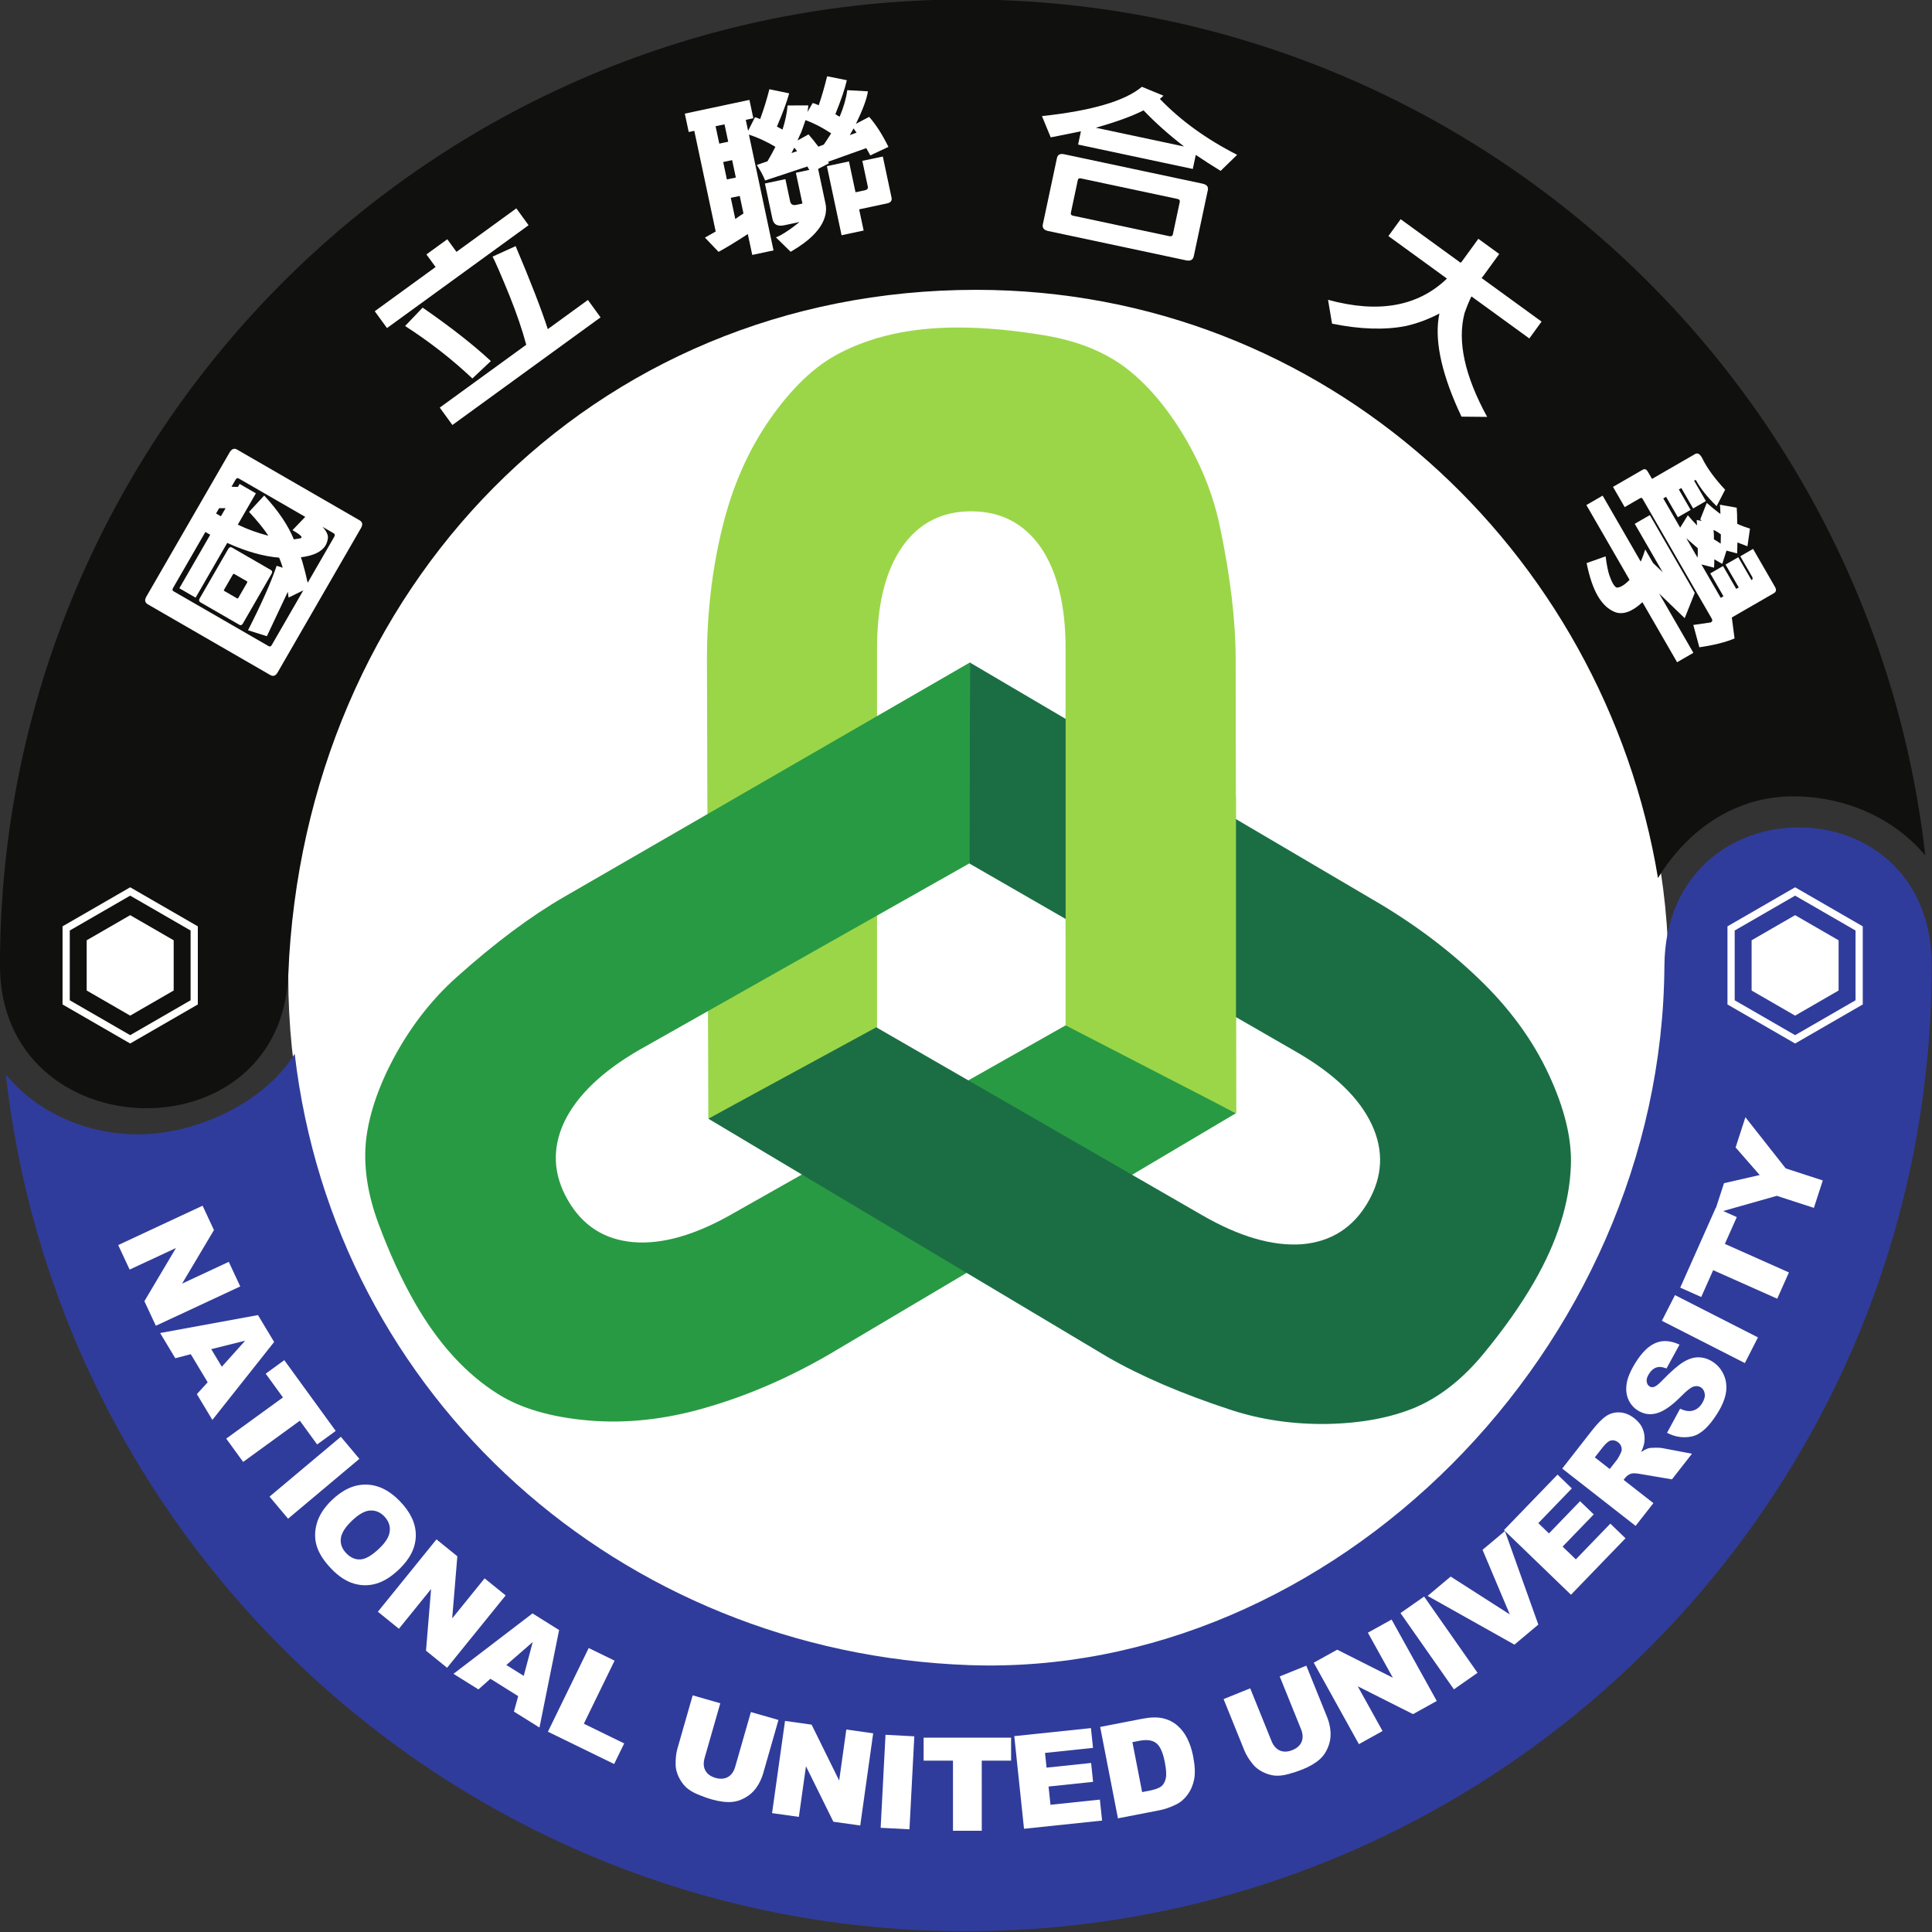 <svg xmlns="http://www.w3.org/2000/svg" xmlns:svg="http://www.w3.org/2000/svg" id="svg4888" width="426.667" height="426.667" version="1.1" viewBox="0 0 400.001 400"><rect x="0" y="0" width="400.001" height="400" fill="#333333" stroke="none"/><defs id="defs4890"><clipPath id="clipPath5450" clipPathUnits="userSpaceOnUse"><path id="path5452" d="m 0,841.89 595.276,0 L 595.276,0 0,0 0,841.89 Z"/></clipPath></defs><g id="layer1" transform="translate(-144.8,-150.34)"><g id="g6696" transform="matrix(2.603,0,0,2.603,101.063,-629.865)"><path id="path14" d="m 40.072,377.415 c 0,-30.131 24.426,-54.557 54.558,-54.557 30.132,0 54.558,24.426 54.558,54.557 0,30.132 -24.426,54.558 -54.558,54.558 -30.132,0 -54.558,-24.426 -54.558,-54.558" style="fill:#fff;fill-opacity:1;fill-rule:nonzero;stroke:none"/><path id="path16" d="m 40.072,377.415 c 0,-30.131 24.426,-54.557 54.558,-54.557 30.132,0 54.558,24.426 54.558,54.557 0,30.132 -24.426,54.558 -54.558,54.558 -30.132,0 -54.558,-24.426 -54.558,-54.558 z" style="fill:none;stroke:#fff;stroke-width:.682;stroke-linecap:butt;stroke-linejoin:miter;stroke-miterlimit:3.864;stroke-dasharray:none;stroke-opacity:1"/><path id="path18" d="m 73.141,388.711 -0.109,-36.51 c 0,-3.706 0.41,-7.211 1.227,-10.516 0.799,-3.278 2.065,-6.156 3.801,-8.636 1.716,-2.451 3.523,-4.176 5.418,-5.173 2.634,-1.396 5.797,-2.094 9.488,-2.094 2.136,0 4.47,0.212 7.004,0.64 2.514,0.427 4.62,1.268 6.316,2.522 1.697,1.282 3.253,3.091 4.669,5.429 1.397,2.337 2.355,4.744 2.874,7.225 0.838,3.989 1.257,7.522 1.257,10.601 l 0.052,36.078 -13.581,-6.633 0,-30.342 c 0,-3.42 -0.658,-6.1 -1.976,-8.037 -1.336,-1.91 -3.182,-2.864 -5.537,-2.864 -2.334,0 -4.16,0.941 -5.478,2.822 -1.336,1.909 -2.004,4.602 -2.005,8.079 l 0,30.344 -13.42,7.064" style="fill:#9bd649;fill-opacity:1;fill-rule:nonzero;stroke:none"/><path id="path20" d="m 115.107,388.278 -32.412,19.215 c -3.209,1.853 -6.45,3.25 -9.721,4.195 -3.238,0.947 -6.364,1.289 -9.379,1.026 -2.981,-0.261 -5.378,-0.963 -7.188,-2.106 -2.526,-1.583 -4.712,-3.974 -6.558,-7.17 -1.068,-1.85 -2.05,-3.978 -2.946,-6.386 -0.887,-2.391 -1.212,-4.635 -0.974,-6.731 0.262,-2.111 1.05,-4.363 2.367,-6.758 1.325,-2.378 2.93,-4.412 4.82,-6.1 3.036,-2.72 5.886,-4.85 8.553,-6.39 l 32.316,-18.669 0,15.957 -26.329,14.877 c -2.962,1.71 -4.953,3.62 -5.972,5.729 -0.986,2.113 -0.89,4.188 0.288,6.228 1.167,2.022 2.894,3.133 5.182,3.333 2.322,0.203 4.988,-0.565 8,-2.303 l 26.408,-14.937 13.545,6.989" style="fill:#289a43;fill-opacity:1;fill-rule:nonzero;stroke:none"/><path id="path22" d="m 93.954,352.435 31.952,18.802 c 3.209,1.853 6.04,3.961 8.494,6.321 2.44,2.331 4.299,4.867 5.578,7.61 1.265,2.712 1.855,5.138 1.77,7.278 -0.108,2.979 -1.085,6.067 -2.93,9.264 -1.067,1.85 -2.42,3.765 -4.057,5.745 -1.627,1.964 -3.408,3.367 -5.342,4.208 -1.959,0.828 -4.304,1.272 -7.037,1.329 -2.722,0.042 -5.286,-0.333 -7.693,-1.123 -3.874,-1.269 -7.144,-2.673 -9.81,-4.212 l -31.738,-18.946 13.36,-7.268 25.92,14.946 c 2.961,1.71 5.611,2.479 7.948,2.308 2.323,-0.203 4.071,-1.324 5.249,-3.363 1.167,-2.022 1.266,-4.073 0.295,-6.154 -0.985,-2.112 -2.983,-4.037 -5.994,-5.776 l -25.996,-14.979 0.031,-15.988" style="fill:#1b6e44;fill-opacity:1;fill-rule:nonzero;stroke:none"/><path id="path24" d="m 115.111,363.096 0,17.833 -13.549,-6.72 0,-17.833 13.549,6.72" style="fill:#9bd649;fill-opacity:1;fill-rule:nonzero;stroke:none"/><path id="path26" d="m 16.8,376.516 c 0,-42.425 34.373,-76.824 76.806,-76.824 39.477,0 71.998,29.774 76.333,68.09 -2.612,-3.136 -6.604,-4.71 -10.491,-4.71 -4.43,0 -8.266,2.426 -10.771,6.5 -4.314,-26.054 -26.41,-46.786 -54.234,-46.786 -30.57,0 -53.467,23.733 -54.712,54.458 -0.594,14.655 -22.931,13.938 -22.931,-0.728" style="fill:#10100f;fill-opacity:1;fill-rule:nonzero;stroke:none"/><path id="path28" d="m 170.448,376.516 c 0,42.433 -34.416,76.824 -76.842,76.824 -39.494,0 -72.026,-29.8 -76.339,-68.141 2.612,3.17 6.626,4.76 10.533,4.76 4.413,0 9.931,-2.365 12.443,-6.406 3.188,27.345 25.894,47.636 53.654,48.622 28.814,1.023 55.104,-25.097 55.291,-55.612 0.09,-14.666 21.26,-14.713 21.26,-0.046" style="fill:#303c9b;fill-opacity:1;fill-rule:nonzero;stroke:none"/><path id="path30" d="m 38.346,345.069 -3.103,-1.792 c -0.101,-0.058 -0.196,-0.019 -0.285,0.116 l -2.279,3.948 c -0.07,0.121 -0.053,0.218 0.05,0.29 l 3.103,1.792 c 0.117,0.067 0.212,0.036 0.288,-0.095 l 2.279,-3.948 c 0.081,-0.14 0.063,-0.244 -0.054,-0.311 z m -3.017,0.349 c 0.021,-0.037 0.055,-0.049 0.099,-0.036 l 1.015,0.586 c 0.031,0.018 0.037,0.053 0.018,0.103 l -0.711,1.232 c -0.029,0.033 -0.06,0.041 -0.09,0.022 l -1.015,-0.586 c -0.037,-0.009 -0.045,-0.039 -0.026,-0.09 l 0.712,-1.232 z m 10.075,-4.301 -9.754,-5.631 c -0.218,-0.126 -0.411,-0.051 -0.581,0.225 l -6.628,11.48 c -0.151,0.261 -0.117,0.462 0.104,0.601 l 9.754,5.631 c 0.234,0.134 0.428,0.067 0.585,-0.204 l 6.628,-11.48 c 0.162,-0.28 0.126,-0.487 -0.107,-0.622 z m -10.659,-0.964 -0.372,0.644 c -0.124,-0.072 -0.253,-0.145 -0.385,-0.222 l 0.243,-0.42 c 0.091,0.003 0.263,0.002 0.514,-10e-4 z m 0.472,-1.706 0.323,-0.56 c 0.07,-0.121 0.152,-0.155 0.245,-0.101 l 5.297,3.058 -1.015,1.057 c 0.405,0.234 0.636,0.398 0.695,0.495 0.026,0.027 0.029,0.066 0.01,0.118 -0.016,0.028 -0.216,0.068 -0.599,0.121 -0.453,-1.12 -1.238,-2.283 -2.357,-3.489 l -1.204,1.303 c 0.671,0.724 1.183,1.355 1.536,1.895 -0.85,-0.217 -1.66,-0.51 -2.432,-0.881 l 1.439,-2.492 -1.295,-0.748 -0.137,0.238 c -0.162,-0.006 -0.331,-0.01 -0.506,-0.012 z m 5.627,5.936 c -0.04,-0.11 -0.076,-0.218 -0.108,-0.324 1.007,-0.128 1.66,-0.441 1.958,-0.941 0.102,-0.177 0.166,-0.377 0.19,-0.6 0.02,-0.25 -0.121,-0.543 -0.425,-0.88 l 0.887,0.512 c 0.096,0.068 0.111,0.157 0.046,0.27 l -2.118,3.668 c -0.119,-0.566 -0.263,-1.134 -0.431,-1.705 z m -1.551,0.504 -0.488,-0.151 c -0.43,1.283 -1.188,2.991 -2.276,5.127 l 1.5,0.474 c 0.005,-0.009 0.561,-1.188 1.668,-3.536 0.013,0.157 0.033,0.311 0.059,0.463 l 1.171,-0.574 -2.514,4.354 c -0.065,0.112 -0.147,0.139 -0.249,0.081 l -7.561,-4.365 c -0.093,-0.054 -0.107,-0.137 -0.043,-0.249 l 2.579,-4.466 c 0.124,0.072 0.253,0.146 0.385,0.222 l -2.457,4.256 1.295,0.748 2.514,-4.354 c 1.504,0.682 2.881,1.073 4.13,1.171 0.108,0.262 0.203,0.528 0.285,0.799" style="fill:#fff;fill-opacity:1;fill-rule:evenodd;stroke:none"/><path id="path32" d="m 51.449,320.971 -4.839,3.516 0.974,1.34 11.261,-8.181 -0.974,-1.34 -4.761,3.459 -0.729,-1.002 -1.661,1.206 0.729,1.002 z m -2.425,4.692 c 1.952,1.258 3.735,2.647 5.35,4.173 l 1.471,-1.385 c -1.365,-1.272 -3.173,-2.69 -5.426,-4.25 l -1.395,1.462 z m 9.636,1.491 -6.879,4.999 1.005,1.384 11.784,-8.561 -1.005,-1.384 -3.191,2.319 c -0.528,-1.625 -1.381,-3.825 -2.558,-6.601 l -1.833,0.833 c 0.24,0.459 0.692,1.501 1.355,3.129 0.559,1.393 1,2.688 1.323,3.884" style="fill:#fff;fill-opacity:1;fill-rule:evenodd;stroke:none"/><path id="path34" d="m 84.849,315.026 -0.521,-2.451 -1.755,0.374 1.168,5.495 1.755,-0.374 -0.358,-1.686 2.213,-0.47 c 0.295,-0.064 0.416,-0.217 0.364,-0.464 l -0.694,-3.268 -1.629,0.346 0.437,2.055 c 0.03,0.141 -0.044,0.235 -0.221,0.281 l -0.759,0.161 z m -11.12,3.121 c -0.305,0.175 -0.589,0.336 -0.856,0.485 l 1.083,1.133 c 0.593,-0.319 1.369,-0.791 2.327,-1.416 l 0.353,1.66 1.692,-0.36 -1.958,-9.21 c 0.686,0.22 1.388,0.544 2.107,0.97 -0.217,0.431 -0.427,0.816 -0.631,1.154 l -0.847,0.29 c 0.292,0.443 0.512,0.855 0.66,1.236 l 3.366,-1.115 c 0.029,0.086 0.081,0.176 0.157,0.27 l -1.076,0.229 0.521,2.451 -0.49,0.104 c -0.263,0.056 -0.426,-0.034 -0.486,-0.268 l -0.378,-1.779 -1.629,0.345 0.602,2.834 c 0.092,0.43 0.396,0.595 0.915,0.494 l 1.233,-0.263 c -0.564,0.46 -1.077,0.818 -1.541,1.071 -0.121,0.054 -0.232,0.105 -0.331,0.154 l 1.168,1.143 c 1.541,-0.887 2.45,-1.82 2.728,-2.797 0.003,-0.036 0.016,-0.081 0.038,-0.131 0.063,-0.326 0.067,-0.616 0.013,-0.871 l -0.594,-2.792 0.864,-0.446 c -0.022,-0.05 -0.047,-0.09 -0.076,-0.121 l 3.042,-1.087 c 0.104,0.18 0.211,0.374 0.321,0.579 l 1.442,-0.677 c -0.484,-0.981 -0.995,-1.776 -1.532,-2.388 l -1.056,0.555 c 0.56,-1.147 0.878,-2.01 0.955,-2.586 l -1.639,-0.092 c -0.091,0.662 -0.294,1.367 -0.609,2.112 -0.124,-0.065 -0.238,-0.133 -0.34,-0.203 0.455,-1.125 0.759,-2.025 0.913,-2.701 l -1.57,-0.312 c -0.2,0.823 -0.422,1.59 -0.667,2.304 -0.267,-0.117 -0.428,-0.175 -0.483,-0.172 l -0.412,0.706 c 0.035,-0.199 0.058,-0.374 0.07,-0.524 l -1.651,0.006 c -0.049,0.599 -0.184,1.238 -0.402,1.917 -0.162,-0.085 -0.31,-0.164 -0.447,-0.235 0.471,-1.101 0.796,-1.982 0.975,-2.645 l -1.573,-0.328 c -0.217,0.845 -0.462,1.636 -0.735,2.374 -0.218,-0.091 -0.355,-0.14 -0.412,-0.146 l -0.547,1.08 -0.185,-0.87 0.601,-0.128 -0.311,-1.462 -5.139,1.093 0.311,1.462 0.443,-0.094 1.703,8.011 z m 1.558,-0.993 -0.359,-1.686 0.712,-0.151 0.297,1.396 c -0.205,0.126 -0.421,0.274 -0.65,0.441 z m -0.669,-3.149 -0.294,-1.384 0.712,-0.151 0.294,1.384 -0.712,0.151 z m -0.605,-2.848 -0.294,-1.383 0.711,-0.151 0.294,1.384 -0.712,0.15 z m 10.919,-0.874 -0.537,0.196 c 0.097,-0.168 0.197,-0.344 0.3,-0.531 0.066,0.105 0.145,0.216 0.236,0.335 z m -3.035,1.114 c -0.276,-0.364 -0.538,-0.69 -0.786,-0.976 l -0.871,0.487 c 0.085,-0.22 0.182,-0.438 0.29,-0.654 0.133,-0.359 0.246,-0.681 0.34,-0.968 0.681,0.25 1.361,0.601 2.042,1.054 -0.206,0.328 -0.401,0.627 -0.587,0.896 l -0.429,0.16 z m -1.692,0.359 -0.448,0.15 c 0.071,-0.134 0.145,-0.278 0.222,-0.432 0.06,0.08 0.136,0.174 0.226,0.282" style="fill:#fff;fill-opacity:1;fill-rule:evenodd;stroke:none"/><path id="path36" d="m 102.777,310.177 -0.224,1.054 9.123,1.94 0.238,-1.12 c 0.606,0.414 1.265,0.838 1.977,1.274 l 1.312,-1.278 c -2.445,-1.245 -4.494,-2.728 -6.145,-4.446 0.096,-0.089 0.192,-0.175 0.286,-0.256 l -1.717,-0.709 c -1.342,1.129 -3.991,1.906 -7.949,2.331 l 0.698,1.691 c 0.838,-0.161 1.638,-0.321 2.4,-0.481 z m 1.184,-0.286 c 1.617,-0.454 2.883,-0.915 3.798,-1.381 0.918,0.966 1.993,1.924 3.223,2.875 l -7.021,-1.494 z m 7.79,10.236 1.12,-5.27 c 0.058,-0.273 -0.082,-0.444 -0.419,-0.516 l -11.005,-2.339 c -0.327,-0.07 -0.519,0.031 -0.577,0.304 l -1.121,5.27 c -0.058,0.273 0.076,0.449 0.4,0.526 l 11.005,2.34 c 0.327,0.07 0.525,-0.035 0.596,-0.315 z m -1.292,-4.571 c 0.137,0.03 0.199,0.102 0.185,0.219 l -0.555,2.609 c -0.025,0.115 -0.111,0.16 -0.26,0.138 l -7.685,-1.634 c -0.137,-0.029 -0.192,-0.105 -0.166,-0.229 l 0.554,-2.609 c 0.024,-0.114 0.105,-0.156 0.242,-0.128 l 7.685,1.634" style="fill:#fff;fill-opacity:1;fill-rule:evenodd;stroke:none"/><path id="path38" d="m 131.291,324.671 c -0.407,1.935 0.082,4.461 1.468,7.577 0.087,0.174 0.182,0.381 0.286,0.624 l 2.044,0.02 c -1.786,-3.263 -2.386,-6.013 -1.799,-8.251 0.191,-0.537 0.374,-0.983 0.549,-1.333 l 4.604,3.345 0.974,-1.34 -4.774,-3.469 c 0.04,-0.037 0.073,-0.074 0.1,-0.111 l 1.307,-1.798 -1.661,-1.208 -1.307,1.799 c -0.021,0.029 -0.055,0.066 -0.1,0.11 l -4.773,-3.467 -0.974,1.34 4.656,3.382 c -2.306,2.221 -5.459,2.784 -9.458,1.688 l 0.32,1.897 c 2.228,0.454 4.18,0.517 5.856,0.191 0.922,-0.206 1.817,-0.539 2.683,-0.998" style="fill:#fff;fill-opacity:1;fill-rule:nonzero;stroke:none"/><path id="path40" d="m 153.667,347.286 -1.536,-2.66 1.006,0.259 c 0.014,-0.208 0.021,-0.429 0.02,-0.665 0.199,0.11 0.409,0.232 0.63,0.364 l 0.34,-1.055 0.844,0.223 c 0.011,-0.268 0.019,-0.559 0.025,-0.873 0.25,0.092 0.516,0.193 0.797,0.305 l 0.201,-1.404 c -0.352,-0.107 -0.691,-0.235 -1.015,-0.384 -0.002,-0.596 -0.016,-1.024 -0.041,-1.283 l -1.335,-0.237 c 0.018,0.139 0.031,0.386 0.04,0.742 -0.347,-0.26 -0.71,-0.555 -1.086,-0.885 l -0.52,1.309 c 0.029,0.033 0.068,0.073 0.115,0.12 l -0.398,-0.069 c 0.006,0.083 0.016,0.227 0.031,0.43 -0.245,-0.245 -0.489,-0.514 -0.733,-0.81 l -0.611,0.988 -1.343,-2.324 0.223,-0.128 0.938,1.625 1.015,-0.586 -0.938,-1.624 0.198,-0.114 0.939,1.624 1.014,-0.586 -0.938,-1.624 c 0.079,-0.045 0.126,-0.06 0.145,-0.046 0.338,0.639 0.886,1.33 1.647,2.073 l 0.677,-1.306 c -0.839,-0.897 -1.45,-1.739 -1.831,-2.526 -0.176,-0.322 -0.361,-0.427 -0.555,-0.315 l -3.43,1.98 -0.333,-0.574 c -0.113,-0.196 -0.251,-0.247 -0.414,-0.152 l -2.357,1.36 0.93,1.61 1.225,-0.708 c 0.094,-0.054 0.166,-0.027 0.217,0.08 l 5.48,9.492 c 0.081,0.14 0.052,0.244 -0.085,0.31 0,0 -0.46,0.066 -1.379,0.199 l 0.481,1.776 c 1.149,-0.166 2.081,-0.399 2.799,-0.702 l -0.216,-1.668 3.349,-1.933 c 0.186,-0.107 0.212,-0.278 0.077,-0.512 l -1.738,-3.01 -1.015,0.587 0.938,1.624 c 0.07,0.121 0.059,0.208 -0.035,0.263 l -0.011,0.007 -1.051,-1.82 -1.015,0.586 1.051,1.82 -0.199,0.115 -1.05,-1.82 -1.016,0.586 1.051,1.82 -0.221,0.128 z m -2.74,-4.747 c 0.517,0.448 0.821,0.714 0.912,0.799 0.011,0.254 0.006,0.506 -0.015,0.755 l -0.897,-1.554 z m 2.171,-0.656 c 0.214,0.101 0.407,0.219 0.58,0.356 0.001,0.235 -0.004,0.48 -0.013,0.734 -0.174,-0.123 -0.354,-0.237 -0.539,-0.342 0.005,-0.277 -0.004,-0.527 -0.029,-0.749 z m -6.683,3.97 c -0.409,0.423 -0.752,0.627 -1.03,0.614 -0.182,-0.082 -0.372,-0.401 -0.57,-0.96 -0.113,-0.321 -0.214,-0.828 -0.304,-1.523 l -1.51,0.536 c 0.221,1.104 0.519,1.978 0.891,2.622 0.384,0.649 0.843,1.075 1.375,1.278 0.631,0.232 1.356,-0.03 2.174,-0.788 l 2.756,4.774 1.295,-0.748 -2.724,-4.718 2.035,1.961 0.799,-2.011 -3.572,-6.188 -1.202,0.694 2.224,3.85 -0.766,-0.734 -0.009,-0.014 -0.614,-1.064 c -0.1,0.331 -0.219,0.655 -0.357,0.971 l -3.031,-5.25 -1.294,0.748 3.435,5.95" style="fill:#fff;fill-opacity:1;fill-rule:evenodd;stroke:none"/><path id="path42" d="m 32.917,395.634 0.903,1.937 -2.534,4.259 3.713,-1.731 0.912,1.955 -6.712,3.129 -0.912,-1.955 2.513,-4.232 -3.686,1.718 -0.91,-1.951 6.712,-3.129" style="fill:#fff;fill-opacity:1;fill-rule:nonzero;stroke:none"/><path id="path44" d="m 33.32,409.677 -1.343,-2.234 -1.233,0.322 -1.205,-2.005 7.782,-1.427 1.286,2.139 -4.913,6.2 -1.233,-2.053 0.86,-0.941 z m 1.125,-1.236 1.86,-2.072 -2.701,0.674 0.841,1.398" style="fill:#fff;fill-opacity:1;fill-rule:evenodd;stroke:none"/><path id="path46" d="m 39.415,407.92 4.09,5.628 -1.479,1.075 -1.373,-1.888 -4.511,3.277 -1.346,-1.852 4.512,-3.277 -1.372,-1.889 1.479,-1.075" style="fill:#fff;fill-opacity:1;fill-rule:nonzero;stroke:none"/><path id="path48" d="m 43.913,414.011 1.474,1.757 -5.672,4.76 -1.474,-1.757 5.673,-4.76" style="fill:#fff;fill-opacity:1;fill-rule:nonzero;stroke:none"/><path id="path50" d="m 43.197,419.051 c 0.87,-0.84 1.781,-1.252 2.733,-1.235 0.953,0.017 1.846,0.458 2.682,1.323 0.857,0.887 1.278,1.801 1.264,2.741 -0.012,0.938 -0.446,1.821 -1.304,2.649 -0.623,0.601 -1.235,0.989 -1.838,1.164 -0.599,0.175 -1.201,0.172 -1.808,-0.01 -0.602,-0.182 -1.188,-0.569 -1.759,-1.16 -0.581,-0.601 -0.966,-1.191 -1.156,-1.771 -0.188,-0.577 -0.192,-1.188 -0.015,-1.833 0.178,-0.645 0.578,-1.268 1.201,-1.869 z m 1.583,1.653 c -0.538,0.519 -0.828,0.992 -0.871,1.417 -0.041,0.428 0.105,0.814 0.438,1.158 0.341,0.353 0.721,0.517 1.138,0.488 0.417,-0.028 0.924,-0.331 1.52,-0.906 0.501,-0.484 0.768,-0.94 0.802,-1.365 0.039,-0.426 -0.11,-0.811 -0.444,-1.158 -0.321,-0.332 -0.696,-0.485 -1.125,-0.459 -0.43,0.026 -0.915,0.301 -1.458,0.825" style="fill:#fff;fill-opacity:1;fill-rule:evenodd;stroke:none"/><path id="path52" d="m 51.518,422.173 1.661,1.345 -0.41,4.939 2.578,-3.184 1.676,1.358 -4.66,5.755 -1.676,-1.358 0.403,-4.905 -2.558,3.16 -1.673,-1.355 4.66,-5.755" style="fill:#fff;fill-opacity:1;fill-rule:nonzero;stroke:none"/><path id="path54" d="m 58.019,434.642 -2.211,-1.382 -0.952,0.847 -1.984,-1.24 6.285,-4.805 2.116,1.323 -1.562,7.755 -2.031,-1.269 0.339,-1.23 z m 0.441,-1.612 0.716,-2.691 -2.1,1.827 1.384,0.865" style="fill:#fff;fill-opacity:1;fill-rule:evenodd;stroke:none"/><path id="path56" d="m 63.629,430.816 2.057,1.003 -2.446,5.017 3.21,1.566 -0.799,1.639 -5.268,-2.57 3.245,-6.656" style="fill:#fff;fill-opacity:1;fill-rule:nonzero;stroke:none"/><path id="path58" d="m 76.526,435.908 2.195,0.629 -1.216,4.244 c -0.121,0.421 -0.301,0.8 -0.541,1.138 -0.236,0.336 -0.536,0.603 -0.898,0.804 -0.358,0.199 -0.708,0.31 -1.047,0.335 -0.473,0.036 -1.009,-0.032 -1.608,-0.204 -0.346,-0.099 -0.718,-0.232 -1.115,-0.398 -0.394,-0.166 -0.709,-0.359 -0.943,-0.581 -0.233,-0.225 -0.427,-0.502 -0.581,-0.834 -0.151,-0.33 -0.228,-0.648 -0.231,-0.955 -0.006,-0.492 0.041,-0.913 0.141,-1.263 l 1.216,-4.244 2.195,0.63 -1.245,4.346 c -0.112,0.389 -0.092,0.724 0.059,1.005 0.155,0.279 0.423,0.474 0.805,0.584 0.379,0.108 0.706,0.086 0.981,-0.066 0.279,-0.154 0.475,-0.429 0.588,-0.824 l 1.246,-4.346" style="fill:#fff;fill-opacity:1;fill-rule:nonzero;stroke:none"/><path id="path60" d="m 79.241,436.612 2.116,0.298 2.192,4.445 0.569,-4.057 2.136,0.301 -1.029,7.333 -2.136,-0.3 -2.181,-4.413 -0.565,4.027 -2.131,-0.3 1.03,-7.334" style="fill:#fff;fill-opacity:1;fill-rule:nonzero;stroke:none"/><path id="path62" d="m 87.235,437.717 2.291,0.121 -0.386,7.396 -2.291,-0.12 0.386,-7.396" style="fill:#fff;fill-opacity:1;fill-rule:nonzero;stroke:none"/><path id="path64" d="m 90.267,437.943 6.957,8.8e-4 0,1.829 -2.334,-5e-4 0.001,5.577 -2.289,-3.8e-4 -5e-4,-5.577 -2.334,0 -3.75e-4,-1.829" style="fill:#fff;fill-opacity:1;fill-rule:nonzero;stroke:none"/><path id="path66" d="m 97.475,437.824 6.099,-0.64 0.166,1.573 -3.818,0.401 0.124,1.171 3.542,-0.372 0.158,1.502 -3.542,0.372 0.153,1.452 3.929,-0.412 0.176,1.668 -6.21,0.652 -0.775,-7.366" style="fill:#fff;fill-opacity:1;fill-rule:nonzero;stroke:none"/><path id="path68" d="m 104.307,437.092 3.337,-0.648 c 0.658,-0.127 1.206,-0.141 1.644,-0.042 0.441,0.1 0.827,0.291 1.156,0.573 0.33,0.283 0.597,0.634 0.802,1.054 0.205,0.42 0.356,0.878 0.453,1.373 0.151,0.777 0.179,1.398 0.084,1.862 -0.092,0.46 -0.267,0.867 -0.524,1.219 -0.258,0.349 -0.558,0.606 -0.9,0.771 -0.467,0.229 -0.9,0.381 -1.3,0.459 l -3.337,0.648 -1.414,-7.27 z m 2.566,1.21 0.773,3.972 0.55,-0.106 c 0.47,-0.091 0.793,-0.208 0.972,-0.349 0.178,-0.144 0.298,-0.356 0.36,-0.636 0.061,-0.283 0.036,-0.716 -0.078,-1.297 -0.15,-0.77 -0.378,-1.273 -0.684,-1.509 -0.307,-0.235 -0.751,-0.297 -1.333,-0.184 l -0.56,0.109" style="fill:#fff;fill-opacity:1;fill-rule:evenodd;stroke:none"/><path id="path70" d="m 118.589,433.073 2.117,-0.855 1.655,4.094 c 0.164,0.406 0.255,0.816 0.274,1.23 0.02,0.41 -0.051,0.805 -0.212,1.187 -0.16,0.377 -0.366,0.68 -0.619,0.909 -0.35,0.32 -0.814,0.596 -1.392,0.829 -0.334,0.135 -0.709,0.259 -1.125,0.372 -0.412,0.112 -0.779,0.153 -1.1,0.123 -0.322,-0.034 -0.646,-0.133 -0.971,-0.3 -0.322,-0.168 -0.578,-0.371 -0.769,-0.61 -0.308,-0.384 -0.53,-0.745 -0.666,-1.082 l -1.655,-4.094 2.117,-0.855 1.694,4.192 c 0.151,0.374 0.373,0.627 0.665,0.756 0.294,0.125 0.625,0.113 0.993,-0.036 0.366,-0.147 0.609,-0.366 0.733,-0.655 0.124,-0.294 0.11,-0.631 -0.044,-1.012 l -1.694,-4.192" style="fill:#fff;fill-opacity:1;fill-rule:nonzero;stroke:none"/><path id="path72" d="m 121.294,431.983 1.869,-1.036 4.426,2.231 -1.987,-3.583 1.887,-1.046 3.592,6.478 -1.887,1.046 -4.397,-2.213 1.972,3.557 -1.882,1.043 -3.591,-6.478" style="fill:#fff;fill-opacity:1;fill-rule:nonzero;stroke:none"/><path id="path74" d="m 128.196,428.035 1.879,-1.315 4.249,6.067 -1.879,1.315 -4.249,-6.067" style="fill:#fff;fill-opacity:1;fill-rule:nonzero;stroke:none"/><path id="path76" d="m 130.353,426.67 1.834,-1.539 4.704,3.012 -2.169,-5.138 1.78,-1.494 2.657,7.44 -1.9,1.594 -6.905,-3.875" style="fill:#fff;fill-opacity:1;fill-rule:nonzero;stroke:none"/><path id="path78" d="m 136.427,421.432 4.26,-4.411 1.138,1.098 -2.667,2.762 0.847,0.818 2.474,-2.562 1.087,1.049 -2.475,2.562 1.051,1.014 2.744,-2.841 1.206,1.165 -4.336,4.491 -5.329,-5.145" style="fill:#fff;fill-opacity:1;fill-rule:nonzero;stroke:none"/><path id="path80" d="m 146.897,421.101 -5.837,-4.56 2.347,-3.005 c 0.436,-0.558 0.816,-0.946 1.143,-1.166 0.325,-0.22 0.689,-0.318 1.09,-0.295 0.399,0.021 0.782,0.176 1.155,0.466 0.324,0.253 0.55,0.541 0.677,0.863 0.126,0.321 0.168,0.659 0.125,1.014 -0.028,0.227 -0.115,0.498 -0.264,0.813 0.24,-0.159 0.434,-0.259 0.583,-0.301 0.1,-0.029 0.276,-0.045 0.53,-0.047 0.256,-0.005 0.444,0.004 0.561,0.028 l 2.374,0.45 -1.593,2.038 -2.536,-0.43 c -0.326,-0.059 -0.561,-0.067 -0.705,-0.025 -0.191,0.06 -0.351,0.171 -0.48,0.336 l -0.125,0.159 2.37,1.851 -1.415,1.811 z m -2.058,-4.523 0.594,-0.76 c 0.065,-0.082 0.163,-0.262 0.294,-0.54 0.07,-0.138 0.084,-0.283 0.044,-0.434 -0.037,-0.153 -0.121,-0.28 -0.247,-0.38 -0.189,-0.147 -0.38,-0.201 -0.574,-0.16 -0.195,0.041 -0.42,0.226 -0.677,0.555 l -0.619,0.792 1.186,0.927" style="fill:#fff;fill-opacity:1;fill-rule:evenodd;stroke:none"/><path id="path82" d="m 149.395,413.7 1.039,-1.919 c 0.324,0.147 0.604,0.209 0.838,0.184 0.379,-0.041 0.685,-0.247 0.916,-0.618 0.172,-0.277 0.242,-0.53 0.206,-0.759 -0.036,-0.234 -0.14,-0.404 -0.312,-0.511 -0.163,-0.102 -0.352,-0.121 -0.571,-0.059 -0.217,0.062 -0.545,0.318 -0.985,0.766 -0.723,0.732 -1.356,1.18 -1.9,1.344 -0.545,0.168 -1.064,0.098 -1.555,-0.209 -0.323,-0.202 -0.569,-0.484 -0.739,-0.849 -0.17,-0.369 -0.22,-0.791 -0.15,-1.267 0.07,-0.48 0.31,-1.048 0.719,-1.702 0.5,-0.803 1.032,-1.32 1.595,-1.552 0.561,-0.237 1.192,-0.192 1.894,0.135 l -1.036,1.896 c -0.312,-0.128 -0.583,-0.154 -0.809,-0.077 -0.226,0.074 -0.424,0.248 -0.595,0.523 -0.141,0.225 -0.199,0.426 -0.172,0.6 0.022,0.173 0.102,0.303 0.24,0.388 0.1,0.062 0.219,0.072 0.357,0.027 0.141,-0.04 0.352,-0.208 0.639,-0.506 0.713,-0.734 1.278,-1.225 1.694,-1.473 0.416,-0.252 0.815,-0.375 1.195,-0.367 0.383,0.004 0.745,0.114 1.087,0.328 0.403,0.251 0.705,0.595 0.905,1.03 0.201,0.435 0.265,0.908 0.193,1.419 -0.075,0.509 -0.304,1.067 -0.684,1.675 -0.667,1.068 -1.335,1.68 -2.002,1.833 -0.669,0.154 -1.336,0.06 -2.005,-0.281" style="fill:#fff;fill-opacity:1;fill-rule:nonzero;stroke:none"/><path id="path84" d="m 148.987,404.788 1.041,-2.043 6.6,3.363 -1.041,2.043 -6.6,-3.363" style="fill:#fff;fill-opacity:1;fill-rule:nonzero;stroke:none"/><path id="path86" d="m 150.447,402.15 2.828,-6.354 1.671,0.744 -0.95,2.132 5.096,2.269 -0.931,2.09 -5.095,-2.269 -0.949,2.132 -1.67,-0.744" style="fill:#fff;fill-opacity:1;fill-rule:nonzero;stroke:none"/><path id="path88" d="m 153.142,396.26 0.785,-2.417 2.84,-0.649 -1.916,-2.195 0.78,-2.402 3.205,4.069 2.95,0.959 -0.709,2.181 -2.95,-0.959 -4.985,1.413" style="fill:#fff;fill-opacity:1;fill-rule:nonzero;stroke:none"/><path id="path90" d="m 30.617,378.517 -3.46,1.998 -3.46,-1.998 0,-3.995 3.46,-1.998 3.46,1.998 0,3.995" style="fill:#fff;fill-opacity:1;fill-rule:nonzero;stroke:none"/><path id="path92" d="m 22.064,379.46 0,-5.881 5.093,-2.94 5.093,2.94 0,5.881 -5.093,2.94 -5.093,-2.94 z" style="fill:none;stroke:#fff;stroke-width:.575;stroke-linecap:butt;stroke-linejoin:miter;stroke-miterlimit:3.864;stroke-dasharray:none;stroke-opacity:1"/><path id="path94" d="m 163.043,378.517 -3.46,1.998 -3.46,-1.998 0,-3.995 3.46,-1.998 3.46,1.998 0,3.995" style="fill:#fff;fill-opacity:1;fill-rule:nonzero;stroke:none"/><path id="path96" d="m 154.491,379.46 0,-5.881 5.093,-2.94 5.093,2.94 0,5.881 -5.093,2.94 -5.093,-2.94 z" style="fill:none;stroke:#fff;stroke-width:.575;stroke-linecap:butt;stroke-linejoin:miter;stroke-miterlimit:3.864;stroke-dasharray:none;stroke-opacity:1"/></g></g></svg>